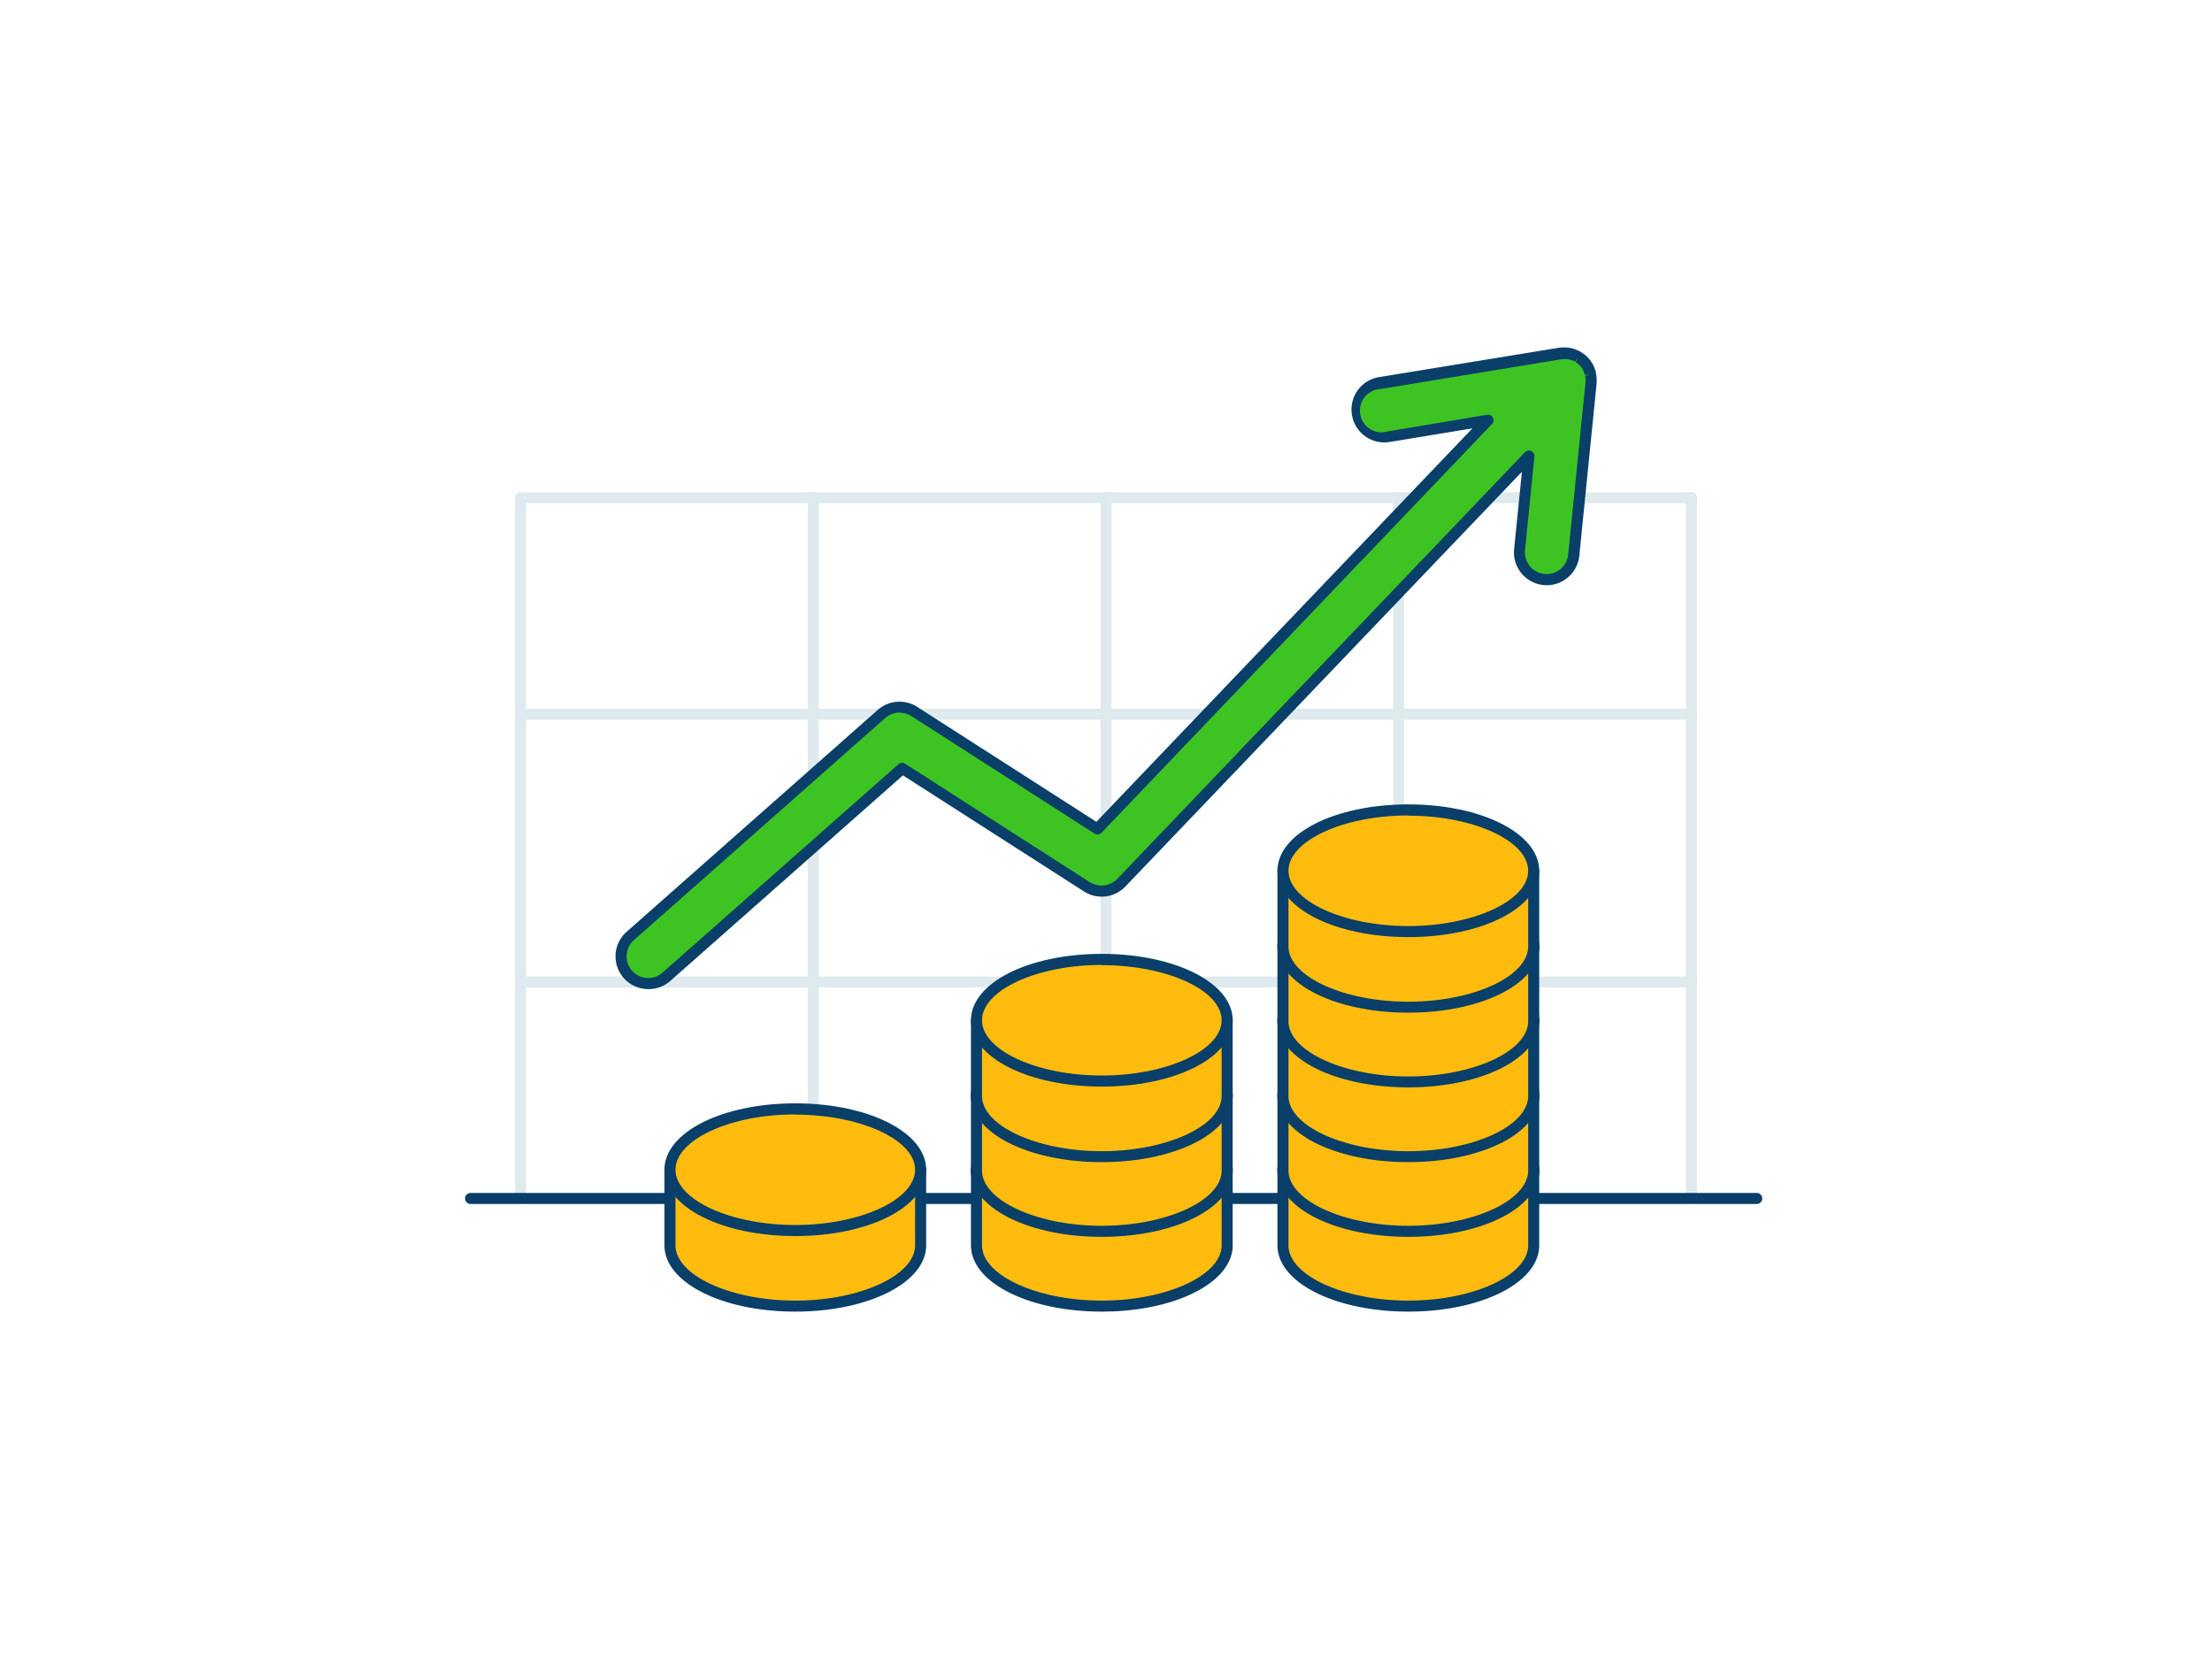 <svg xmlns="http://www.w3.org/2000/svg" viewBox="0 0 400 300"><g id="_171_revenue_outline" data-name="#171_revenue_outline"><path d="M94.13,217.72a1,1,0,0,1-1-1V90a1,1,0,1,1,2,0v126.7A1,1,0,0,1,94.13,217.72Z" fill="#dfeaef"/><path d="M147.07,217.72a1,1,0,0,1-1-1V90a1,1,0,1,1,2,0v126.7A1,1,0,0,1,147.07,217.72Z" fill="#dfeaef"/><path d="M200,217.72a1,1,0,0,1-1-1V90a1,1,0,1,1,2,0v126.7A1,1,0,0,1,200,217.72Z" fill="#dfeaef"/><path d="M252.93,217.72a1,1,0,0,1-1-1V90a1,1,0,1,1,2,0v126.7A1,1,0,0,1,252.93,217.72Z" fill="#dfeaef"/><path d="M305.87,217.72a1,1,0,0,1-1-1V90a1,1,0,1,1,2,0v126.7A1,1,0,0,1,305.87,217.72Z" fill="#dfeaef"/><path d="M317.67,217.72H85.1a1,1,0,0,1,0-2H317.67a1,1,0,0,1,0,2Z" fill="#093f68"/><path d="M305.87,178.58H94.13a1,1,0,0,1,0-2H305.87a1,1,0,0,1,0,2Z" fill="#dfeaef"/><path d="M305.87,130.15H94.13a1,1,0,0,1,0-2H305.87a1,1,0,0,1,0,2Z" fill="#dfeaef"/><path d="M305.87,91H94.13a1,1,0,0,1,0-2H305.87a1,1,0,0,1,0,2Z" fill="#dfeaef"/><path d="M232,211.54v13.65c0,6.07,10.15,11,22.67,11s22.67-4.92,22.67-11V211.54Z" fill="#ffbc0e"/><path d="M254.67,237.18c-13.27,0-23.67-5.27-23.67-12V211.54a1,1,0,0,1,1-1h45.34a1,1,0,0,1,1,1v13.65C278.34,231.91,267.94,237.18,254.67,237.18ZM233,212.54v12.65c0,5.41,9.93,10,21.67,10s21.67-4.58,21.67-10V212.54Z" fill="#093f68"/><ellipse cx="254.67" cy="211.54" rx="22.67" ry="10.98" fill="#ffbc0e"/><path d="M254.67,223.52c-13.27,0-23.67-5.26-23.67-12s10.4-12,23.67-12,23.67,5.26,23.67,12S267.94,223.52,254.67,223.52Zm0-22c-11.74,0-21.67,4.57-21.67,10s9.93,10,21.67,10,21.67-4.57,21.67-10S266.41,201.56,254.67,201.56Z" fill="#093f68"/><path d="M232,198v13.66c0,6.06,10.15,11,22.67,11s22.67-4.92,22.67-11V198Z" fill="#ffbc0e"/><path d="M254.67,223.66c-13.27,0-23.67-5.26-23.67-12V198a1,1,0,0,1,1-1h45.34a1,1,0,0,1,1,1v13.66C278.34,218.4,267.94,223.66,254.67,223.66ZM233,199v12.66c0,5.41,9.93,10,21.67,10s21.67-4.57,21.67-10V199Z" fill="#093f68"/><ellipse cx="254.67" cy="198.02" rx="22.67" ry="10.98" fill="#ffbc0e"/><path d="M254.67,210C241.4,210,231,204.74,231,198s10.4-12,23.67-12,23.67,5.27,23.67,12S267.94,210,254.67,210Zm0-22c-11.74,0-21.67,4.57-21.67,10s9.93,10,21.67,10,21.67-4.57,21.67-10S266.41,188,254.67,188Z" fill="#093f68"/><path d="M232,184.51v13.66c0,6.06,10.15,11,22.67,11s22.67-4.92,22.67-11V184.51Z" fill="#ffbc0e"/><path d="M254.67,210.15c-13.27,0-23.67-5.27-23.67-12V184.51a1,1,0,0,1,1-1h45.34a1,1,0,0,1,1,1v13.66C278.34,204.88,267.94,210.15,254.67,210.15ZM233,185.51v12.66c0,5.41,9.93,10,21.67,10s21.67-4.57,21.67-10V185.51Z" fill="#093f68"/><ellipse cx="254.67" cy="184.51" rx="22.67" ry="10.98" fill="#ffbc0e"/><path d="M254.67,196.49c-13.27,0-23.67-5.26-23.67-12s10.4-12,23.67-12,23.67,5.26,23.67,12S267.94,196.49,254.67,196.49Zm0-22c-11.74,0-21.67,4.57-21.67,10s9.93,10,21.67,10,21.67-4.57,21.67-10S266.41,174.53,254.67,174.53Z" fill="#093f68"/><path d="M232,171v13.66c0,6.06,10.15,11,22.67,11s22.67-4.92,22.67-11V171Z" fill="#ffbc0e"/><path d="M254.67,196.63c-13.27,0-23.67-5.26-23.67-12V171a1,1,0,0,1,1-1h45.34a1,1,0,0,1,1,1v13.66C278.34,191.37,267.94,196.63,254.67,196.63ZM233,172v12.66c0,5.41,9.93,10,21.67,10s21.67-4.57,21.67-10V172Z" fill="#093f68"/><ellipse cx="254.67" cy="170.99" rx="22.67" ry="10.98" fill="#ffbc0e"/><path d="M254.67,183C241.4,183,231,177.71,231,171s10.4-12,23.67-12,23.67,5.27,23.67,12S267.94,183,254.67,183Zm0-22c-11.74,0-21.67,4.57-21.67,10s9.93,10,21.67,10,21.67-4.58,21.67-10S266.41,161,254.67,161Z" fill="#093f68"/><path d="M232,157.48v13.66c0,6.06,10.15,11,22.67,11s22.67-4.92,22.67-11V157.48Z" fill="#ffbc0e"/><path d="M254.67,183.12c-13.27,0-23.67-5.27-23.67-12V157.48a1,1,0,0,1,1-1h45.34a1,1,0,0,1,1,1v13.66C278.34,177.85,267.94,183.12,254.67,183.12ZM233,158.48v12.66c0,5.41,9.93,10,21.67,10s21.67-4.57,21.67-10V158.48Z" fill="#093f68"/><ellipse cx="254.67" cy="157.48" rx="22.67" ry="10.98" fill="#ffbc0e"/><path d="M254.67,169.46c-13.27,0-23.67-5.26-23.67-12s10.4-12,23.67-12,23.67,5.26,23.67,12S267.94,169.46,254.67,169.46Zm0-22c-11.74,0-21.67,4.57-21.67,10s9.93,10,21.67,10,21.67-4.57,21.67-10S266.41,147.5,254.67,147.5Z" fill="#093f68"/><path d="M176.58,211.54v13.65c0,6.07,10.14,11,22.66,11s22.67-4.92,22.67-11V211.54Z" fill="#ffbc0e"/><path d="M199.24,237.18c-13.27,0-23.66-5.27-23.66-12V211.54a1,1,0,0,1,1-1h45.33a1,1,0,0,1,1,1v13.65C222.91,231.91,212.51,237.18,199.24,237.18Zm-21.66-24.64v12.65c0,5.41,9.92,10,21.66,10s21.67-4.58,21.67-10V212.54Z" fill="#093f68"/><ellipse cx="199.24" cy="211.54" rx="22.67" ry="10.98" fill="#ffbc0e"/><path d="M199.24,223.52c-13.27,0-23.66-5.26-23.66-12s10.39-12,23.66-12,23.67,5.26,23.67,12S212.51,223.52,199.24,223.52Zm0-22c-11.74,0-21.66,4.57-21.66,10s9.92,10,21.66,10,21.67-4.57,21.67-10S211,201.56,199.24,201.56Z" fill="#093f68"/><path d="M176.58,198v13.66c0,6.06,10.14,11,22.66,11s22.67-4.92,22.67-11V198Z" fill="#ffbc0e"/><path d="M199.24,223.66c-13.27,0-23.66-5.26-23.66-12V198a1,1,0,0,1,1-1h45.33a1,1,0,0,1,1,1v13.66C222.91,218.4,212.51,223.66,199.24,223.66ZM177.58,199v12.66c0,5.41,9.92,10,21.66,10s21.67-4.57,21.67-10V199Z" fill="#093f68"/><ellipse cx="199.24" cy="198.02" rx="22.67" ry="10.98" fill="#ffbc0e"/><path d="M199.24,210c-13.27,0-23.66-5.26-23.66-12s10.39-12,23.66-12,23.67,5.27,23.67,12S212.51,210,199.24,210Zm0-22c-11.74,0-21.66,4.57-21.66,10s9.92,10,21.66,10,21.67-4.57,21.67-10S211,188,199.24,188Z" fill="#093f68"/><path d="M176.58,184.51v13.66c0,6.06,10.14,11,22.66,11s22.67-4.92,22.67-11V184.51Z" fill="#ffbc0e"/><path d="M199.24,210.15c-13.27,0-23.66-5.27-23.66-12V184.51a1,1,0,0,1,1-1h45.33a1,1,0,0,1,1,1v13.66C222.91,204.88,212.51,210.15,199.24,210.15Zm-21.66-24.64v12.66c0,5.41,9.92,10,21.66,10s21.67-4.57,21.67-10V185.51Z" fill="#093f68"/><ellipse cx="199.24" cy="184.51" rx="22.67" ry="10.98" fill="#ffbc0e"/><path d="M199.24,196.49c-13.27,0-23.66-5.26-23.66-12s10.39-12,23.66-12,23.67,5.26,23.67,12S212.51,196.49,199.24,196.49Zm0-22c-11.74,0-21.66,4.57-21.66,10s9.92,10,21.66,10,21.67-4.57,21.67-10S211,174.53,199.24,174.53Z" fill="#093f68"/><path d="M121.15,211.54v13.65c0,6.07,10.15,11,22.66,11s22.67-4.92,22.67-11V211.54Z" fill="#ffbc0e"/><path d="M143.81,237.18c-13.27,0-23.66-5.27-23.66-12V211.54a1,1,0,0,1,1-1h45.33a1,1,0,0,1,1,1v13.65C167.48,231.91,157.08,237.18,143.81,237.18Zm-21.66-24.64v12.65c0,5.41,9.92,10,21.66,10s21.67-4.58,21.67-10V212.54Z" fill="#093f68"/><ellipse cx="143.81" cy="211.54" rx="22.67" ry="10.98" fill="#ffbc0e"/><path d="M143.81,223.52c-13.27,0-23.66-5.26-23.66-12s10.39-12,23.66-12,23.67,5.26,23.67,12S157.08,223.52,143.81,223.52Zm0-22c-11.74,0-21.66,4.57-21.66,10s9.92,10,21.66,10,21.67-4.57,21.67-10S155.56,201.56,143.81,201.56Z" fill="#093f68"/><path d="M287.69,68.64s0,0,0,0a5.29,5.29,0,0,0-.09-.8l0-.15a5.32,5.32,0,0,0-.25-.77,1.42,1.42,0,0,0-.08-.18,5.49,5.49,0,0,0-.39-.71l-.09-.11a4.14,4.14,0,0,0-.55-.64l0,0h0l0,0a5,5,0,0,0-.67-.52l-.14-.09a5.49,5.49,0,0,0-.73-.36l-.18-.07a4.39,4.39,0,0,0-.79-.21l-.1,0a4,4,0,0,0-.78-.05h-.13c-.21,0-.43,0-.64.06l-32.45,5.34a4.93,4.93,0,1,0,1.6,9.72L269,76l-70.62,73.9-33.1-21.23a4.92,4.92,0,0,0-5.91.46L114,169.25a4.92,4.92,0,0,0,6.52,7.38L163.13,139l33.38,21.41a4.92,4.92,0,0,0,6.22-.74l73.71-77.14-1.7,16.93a4.92,4.92,0,0,0,4.4,5.39l.5,0a4.92,4.92,0,0,0,4.89-4.44l3.13-31.17A5.68,5.68,0,0,0,287.69,68.64Z" fill="#3ec422"/><path d="M117.24,178.86a5.92,5.92,0,0,1-3.93-10.36l45.42-40.13a5.94,5.94,0,0,1,7.12-.55l32.41,20.79,68-71.15-15,2.47A5.93,5.93,0,0,1,244.47,75a5.93,5.93,0,0,1,4.88-6.8L281.8,62.9a4.11,4.11,0,0,1,.78-.07h.14a4.87,4.87,0,0,1,1,.07h.11a6.59,6.59,0,0,1,1,.26l.21.08a6.52,6.52,0,0,1,.88.43l.13.09a6.67,6.67,0,0,1,.85.65h0a.57.57,0,0,1,.11.11,6.28,6.28,0,0,1,.62.73l.1.14a5,5,0,0,1,.48.86l.1.21a7,7,0,0,1,.29.92l0,.16a6.07,6.07,0,0,1,.12,1s0,.07,0,.07c0,.24,0,.48,0,.71l-3.13,31.17a5.92,5.92,0,0,1-11.79-1.18l1.41-14-71.7,75a5.94,5.94,0,0,1-7.48.9l-32.75-21-42.06,37.17A5.92,5.92,0,0,1,117.24,178.86Zm45.42-50a3.9,3.9,0,0,0-2.6,1L114.64,170a3.92,3.92,0,0,0,2.6,6.86,3.87,3.87,0,0,0,2.59-1l42.64-37.67a1,1,0,0,1,1.2-.09l33.38,21.41a4,4,0,0,0,5-.59l73.7-77.14a1,1,0,0,1,1.14-.22,1,1,0,0,1,.58,1l-1.7,16.93a4,4,0,0,0,.87,2.88,3.92,3.92,0,0,0,6.94-2.1l3.13-31.17c0-.14,0-.29,0-.44a.25.25,0,0,1,0-.08,3.18,3.18,0,0,0-.07-.62l.95-.34-1,.21a3.31,3.31,0,0,0-.19-.61l-.06-.14a5.81,5.81,0,0,0-.32-.57l-.07-.09a3.1,3.1,0,0,0-.44-.51l-.05,0h0a3.63,3.63,0,0,0-.53-.41l.41-.93-.52.85a5.23,5.23,0,0,0-.58-.29l-.12,0a4.69,4.69,0,0,0-.65-.18,3.7,3.7,0,0,0-.7,0h-.11a4.4,4.4,0,0,0-.51.05l-32.45,5.34A3.92,3.92,0,1,0,251,78l17.92-3a1,1,0,0,1,.88,1.68l-70.61,73.91a1,1,0,0,1-1.27.15l-33.1-21.24A3.92,3.92,0,0,0,162.66,128.89Z" fill="#093f68"/></g></svg>
